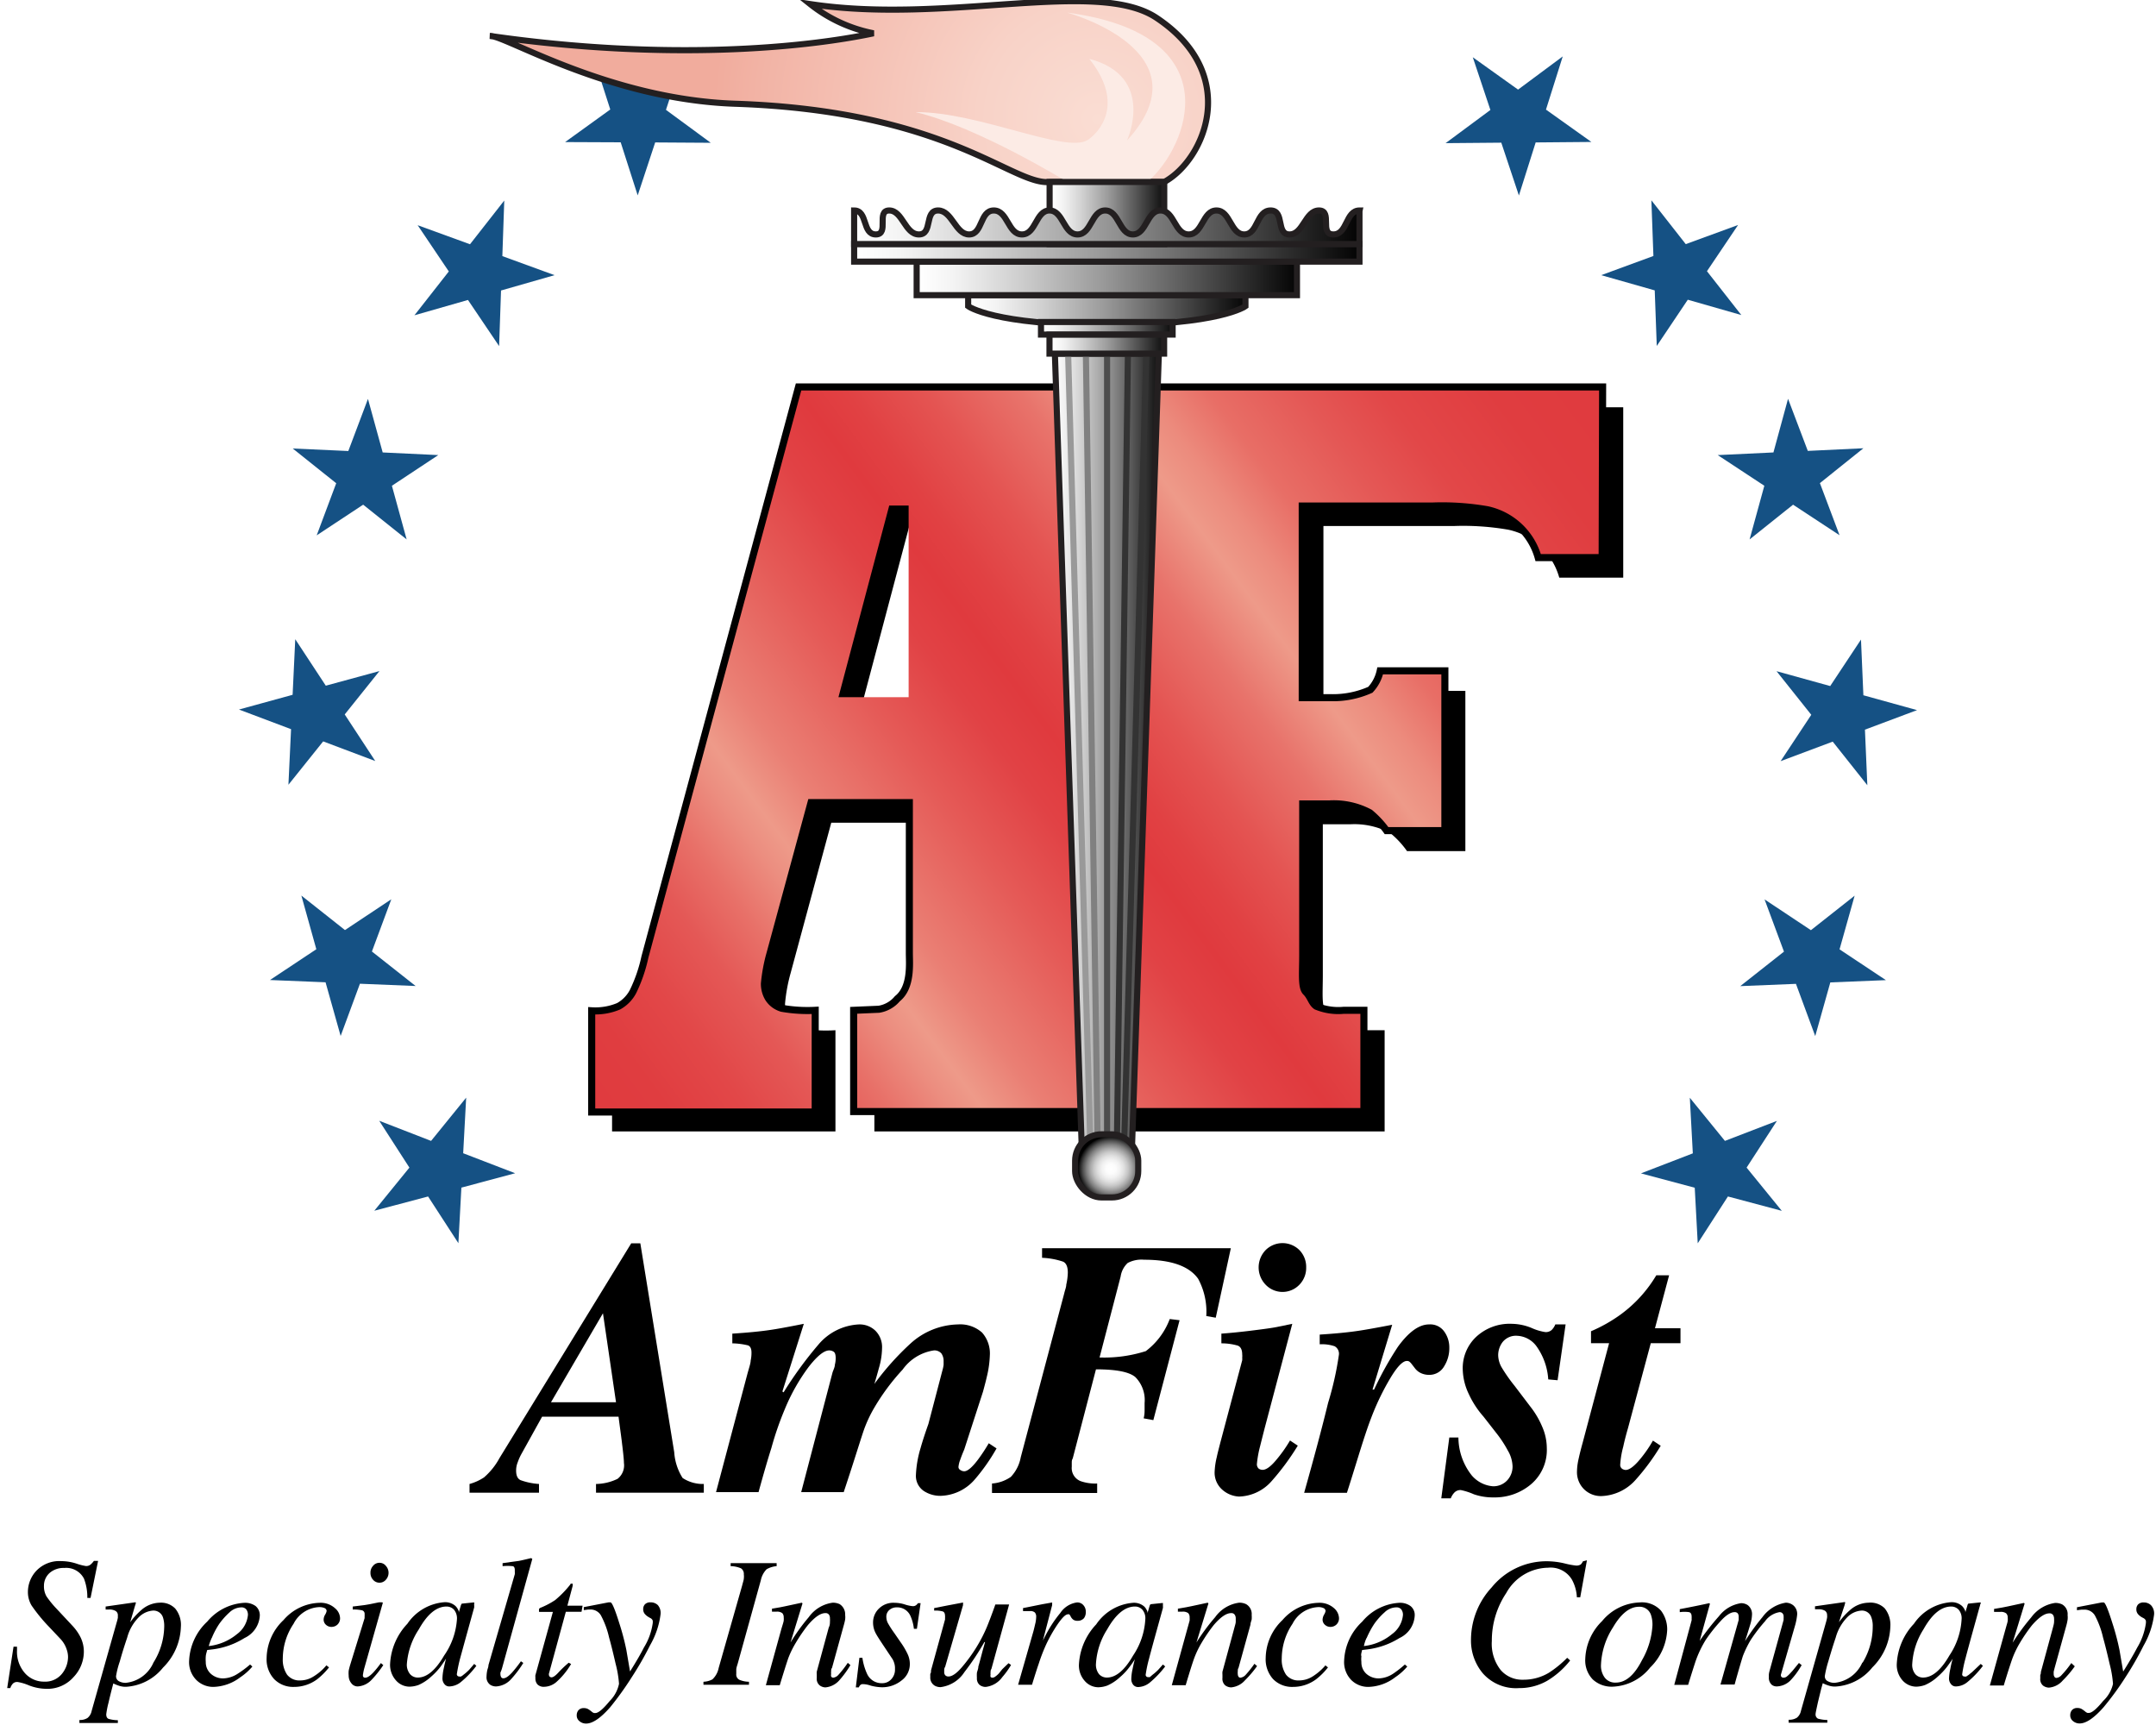 <svg xmlns="http://www.w3.org/2000/svg" xmlns:xlink="http://www.w3.org/1999/xlink" viewBox="0 0 180 144"><defs><style>.a{fill:url(#a);}.b,.m,.n,.o,.p{fill:none;}.b{stroke:#000;stroke-width:0.59px;}.c{fill:#155184;}.d,.e,.f,.g,.h,.i,.k,.l,.q,.r{stroke:#231f20;}.d,.e,.f,.g,.h,.i,.k,.l,.m,.n,.o,.p,.q,.r{stroke-width:0.51px;}.d{fill:url(#b);}.e{fill:url(#c);}.f{fill:url(#d);}.g{fill:url(#e);}.h{fill:url(#f);}.i{fill:url(#g);}.j{fill:#fcebe5;}.k{fill:url(#h);}.l{fill:url(#i);}.m{stroke:#4d4d4d;}.n{stroke:#333;}.o{stroke:gray;}.p{stroke:#999;}.q{fill:url(#j);}.r{fill:url(#k);}</style><linearGradient id="a" x1="-6.59" y1="177.48" x2="93.35" y2="103.38" gradientTransform="translate(54.42 -56.96) scale(0.85)" gradientUnits="userSpaceOnUse"><stop offset="0" stop-color="#e03a3e"/><stop offset="0.06" stop-color="#e03d40"/><stop offset="0.11" stop-color="#e24748"/><stop offset="0.16" stop-color="#e45856"/><stop offset="0.2" stop-color="#e87068"/><stop offset="0.24" stop-color="#ec8e80"/><stop offset="0.26" stop-color="#ee9a89"/><stop offset="0.3" stop-color="#ea7f74"/><stop offset="0.38" stop-color="#e55a57"/><stop offset="0.44" stop-color="#e14245"/><stop offset="0.48" stop-color="#e03a3e"/><stop offset="0.51" stop-color="#e14143"/><stop offset="0.56" stop-color="#e45452"/><stop offset="0.62" stop-color="#e8736b"/><stop offset="0.67" stop-color="#ee9a89"/><stop offset="0.7" stop-color="#ec8b7d"/><stop offset="0.74" stop-color="#e86e66"/><stop offset="0.8" stop-color="#e45755"/><stop offset="0.85" stop-color="#e24748"/><stop offset="0.92" stop-color="#e03d40"/><stop offset="1" stop-color="#e03a3e"/></linearGradient><linearGradient id="b" x1="39.43" y1="141.78" x2="50.36" y2="141.78" gradientTransform="translate(54.42 -56.96) scale(0.85)" gradientUnits="userSpaceOnUse"><stop offset="0" stop-color="#fff"/><stop offset="0.09" stop-color="#f3f3f3"/><stop offset="0.25" stop-color="#d1d1d1"/><stop offset="0.47" stop-color="#9c9c9c"/><stop offset="0.73" stop-color="#515151"/><stop offset="1"/></linearGradient><linearGradient id="c" x1="-4140.55" y1="-3310.6" x2="-4089.81" y2="-3310.6" gradientTransform="translate(1985.73 1549.1) scale(0.46)" xlink:href="#b"/><linearGradient id="d" x1="-4127.33" y1="-3307.31" x2="-4103.02" y2="-3307.31" gradientTransform="translate(1985.73 1549.1) scale(0.46)" xlink:href="#b"/><linearGradient id="e" x1="-4149.9" y1="-3316.37" x2="-4080.45" y2="-3316.37" gradientTransform="translate(1985.73 1549.1) scale(0.46)" xlink:href="#b"/><linearGradient id="f" x1="-4161.24" y1="-3321.01" x2="-4069.11" y2="-3321.01" gradientTransform="translate(1985.73 1549.1) scale(0.46)" xlink:href="#b"/><radialGradient id="g" cx="43.76" cy="78.72" r="37.78" gradientTransform="translate(54.42 -56.96) scale(0.85)" gradientUnits="userSpaceOnUse"><stop offset="0" stop-color="#faddd3"/><stop offset="0.31" stop-color="#f8d2c7"/><stop offset="0.87" stop-color="#f2b4a6"/><stop offset="1" stop-color="#f1ac9d"/></radialGradient><linearGradient id="h" x1="-4125.76" y1="-3328.22" x2="-4104.53" y2="-3328.22" gradientTransform="translate(1985.73 1549.1) scale(0.46)" xlink:href="#b"/><linearGradient id="i" x1="-4161.27" y1="-3325.65" x2="-4069.08" y2="-3325.65" gradientTransform="translate(1985.73 1549.1) scale(0.46)" xlink:href="#b"/><linearGradient id="j" x1="-4125.79" y1="-3304.44" x2="-4104.55" y2="-3304.44" gradientTransform="translate(1985.73 1549.1) scale(0.46)" xlink:href="#b"/><radialGradient id="k" cx="-4115.19" cy="-3155.51" r="5.95" gradientTransform="translate(1985.73 1549.1) scale(0.46)" gradientUnits="userSpaceOnUse"><stop offset="0" stop-color="#fff"/><stop offset="0.15" stop-color="#fcfcfc"/><stop offset="0.28" stop-color="#f1f1f1"/><stop offset="0.4" stop-color="#e0e0e0"/><stop offset="0.52" stop-color="#c7c7c7"/><stop offset="0.63" stop-color="#a7a7a7"/><stop offset="0.74" stop-color="#818181"/><stop offset="0.85" stop-color="#525252"/><stop offset="0.95" stop-color="#1e1e1e"/><stop offset="1"/></radialGradient></defs><title>amfirst</title><path d="M69.75,86A12.13,12.13,0,0,1,67,85.87a1.94,1.94,0,0,1-1.12-.82,2.41,2.41,0,0,1-.34-1.25A13.87,13.87,0,0,1,66,81.26L69.4,68.68h8.21v12.6c0,.86.13,2.84-1,3.79a2.32,2.32,0,0,1-1.48.84L73,86v8.45h42.6V86h-1.71a4.67,4.67,0,0,1-2.31-.38c-.4-.26-.48-.79-.87-1.18s-.27-1.56-.27-3.08V68.81h2.28a6.36,6.36,0,0,1,3.36.74,7.56,7.56,0,0,1,1.39,1.5h4.87V57.67H117a3.46,3.46,0,0,1-.83,1.59,7.74,7.74,0,0,1-3.34.65h-2.34v-16h10.91a22,22,0,0,1,4.53.31,5.64,5.64,0,0,1,4.25,4h5.34V34H68.36L55.54,81.6a12.92,12.92,0,0,1-1,2.89,3,3,0,0,1-1.16,1.17A5,5,0,0,1,51.1,86v8.45H69.75ZM75.92,43.9h1.63v16H71.68Z"/><path d="M45,123.88a5.58,5.58,0,0,1-1.54-.32c-.25-.12-.37-.38-.37-.8a1.83,1.83,0,0,1,.14-.71,4.36,4.36,0,0,1,.31-.69l1.72-3.1h6.38c.17,1.3.27,2,.29,2.22.11.87.16,1.41.16,1.64a1.43,1.43,0,0,1-.53,1.33,4.26,4.26,0,0,1-1.8.43v.73h9v-.73a3.07,3.07,0,0,1-1.77-.5,4.59,4.59,0,0,1-.7-2.15l-2.83-17.44h-.76l-11,17.93a5.72,5.72,0,0,1-1.29,1.61,4.2,4.2,0,0,1-1.21.55v.73H45Zm5.34-14.25,1.09,7.43H46Z"/><path d="M81.34,123.55a16,16,0,0,0,1.86-2.64l-.65-.43a14.93,14.93,0,0,1-.88,1.34c-.5.67-.89,1-1.17,1a.57.57,0,0,1-.31-.1.29.29,0,0,1-.17-.26,2.22,2.22,0,0,1,.15-.61q.15-.43.33-.84l1.57-4.84q.27-1,.3-1.17a8.68,8.68,0,0,0,.27-1.86,2.62,2.62,0,0,0-.65-1.9,2.74,2.74,0,0,0-2-.68A6.07,6.07,0,0,0,76,112.17a22.85,22.85,0,0,0-3,3.36c.16-.53.29-1,.38-1.33a6.13,6.13,0,0,0,.26-1.65,1.93,1.93,0,0,0-.55-1.46,1.89,1.89,0,0,0-1.37-.53,4.71,4.71,0,0,0-3.38,1.67,32.39,32.39,0,0,0-2.92,4l-.1-.07,1.79-5.65q-1.95.39-2.79.51c-.87.13-1.94.23-3.18.31v.81a6,6,0,0,1,1.31.17c.2.08.29.28.29.61a3.11,3.11,0,0,1-.07.67c0,.23-.15.64-.3,1.21l-2.59,9.76h3.55c.44-1.61.8-2.83,1.07-3.68a26.42,26.42,0,0,1,1.12-3.24,16.15,16.15,0,0,1,2-3.54c.71-.91,1.28-1.37,1.71-1.37a.67.67,0,0,1,.37.11c.12.08.17.26.17.54a2.18,2.18,0,0,1-.07.55c0,.19-.11.4-.19.63l-2.62,10h3.55c1-3,1.55-4.87,1.78-5.45a11.06,11.06,0,0,1,.71-1.49,18.33,18.33,0,0,1,2.43-3.29,3.91,3.91,0,0,1,2.61-1.6.77.77,0,0,1,.63.26,1.1,1.1,0,0,1,.18.64c0,.09,0,.19,0,.29a2.5,2.5,0,0,1-.05.29l-1.22,4.66c-.27.76-.49,1.43-.65,2a9.05,9.05,0,0,0-.39,2.22,1.52,1.52,0,0,0,.65,1.37,2.51,2.51,0,0,0,1.4.41A3.9,3.9,0,0,0,81.34,123.55Z"/><path d="M94.15,105.43a2.47,2.47,0,0,1,1.37-.27q3.38,0,4.51,1.59a5.77,5.77,0,0,1,.68,3.11l.79.14,1.26-5.8H87V105a6.18,6.18,0,0,1,1.75.32c.27.12.4.43.4.92a5,5,0,0,1-.13,1c0,.21-.11.46-.17.73l-3.63,13.68a3.22,3.22,0,0,1-.83,1.64,3.12,3.12,0,0,1-1.57.55v.79H91.6v-.79a3.68,3.68,0,0,1-1.39-.2,1.17,1.17,0,0,1-.73-1.2c0-.11,0-.22,0-.33s0-.23.08-.36l1.94-7.44c1.68,0,2.78.21,3.29.65a2.72,2.72,0,0,1,.77,2.16c0,.12,0,.29,0,.51s0,.47-.08.77l.81.15,2.19-8.34-.82-.1a6,6,0,0,1-2,2.68,11.46,11.46,0,0,1-3.86.53l1.76-6.76A1.93,1.93,0,0,1,94.15,105.43Z"/><path d="M109.05,105.8a2,2,0,0,0-.57-1.45,2,2,0,0,0-2.81,0,2.08,2.08,0,0,0,0,2.9,1.95,1.95,0,0,0,2.81,0A2,2,0,0,0,109.05,105.8Z"/><path d="M103.44,124.93a3.75,3.75,0,0,0,2.69-1.25,20.74,20.74,0,0,0,2.22-3l-.65-.43a11.68,11.68,0,0,1-1.18,1.66c-.44.52-.81.79-1.11.79a.58.58,0,0,1-.32-.1.49.49,0,0,1-.15-.43,9,9,0,0,1,.26-1.43c.07-.28.2-.8.39-1.54l2.3-8.69-1.26.26c-.44.09-1.19.19-2.25.32s-1.86.2-2.41.24v.81a4.87,4.87,0,0,1,1.37.19c.25.1.37.35.37.76a.86.86,0,0,1,0,.22,2,2,0,0,1,0,.24l-1.82,6.85c-.13.51-.24.92-.3,1.22a6.12,6.12,0,0,0-.18,1.18,1.89,1.89,0,0,0,.65,1.57A2.27,2.27,0,0,0,103.44,124.93Z"/><path d="M121,112.48a2.25,2.25,0,0,0-.42-1.32,1.43,1.43,0,0,0-1.27-.6c-.83,0-1.69.62-2.59,1.85a27.4,27.4,0,0,0-2,3.59l-.13,0,1.64-5.41c-1.35.26-2.3.43-2.86.51-.87.13-1.93.23-3.19.31v.81a3.32,3.32,0,0,1,1.24.16.71.71,0,0,1,.36.73,26.52,26.52,0,0,1-.9,4c-.51,2.1-1.18,4.6-2,7.51h3.57c.2-.61.51-1.61.94-3s.78-2.46,1.07-3.21a21,21,0,0,1,1.53-3.22c.61-1.05,1.1-1.58,1.47-1.58a.33.33,0,0,1,.21.06,1.06,1.06,0,0,1,.15.15l.28.36a1.36,1.36,0,0,0,.52.44,1.57,1.57,0,0,0,.68.15,1.41,1.41,0,0,0,1.26-.7A2.84,2.84,0,0,0,121,112.48Z"/><path d="M124.71,125a4.66,4.66,0,0,0,3.14-1.12,3.75,3.75,0,0,0,1.29-3,4.51,4.51,0,0,0-.38-1.77,7.29,7.29,0,0,0-.85-1.5l-1.45-1.91a13.36,13.36,0,0,1-1.1-1.57,2.12,2.12,0,0,1-.28-1,1.82,1.82,0,0,1,.38-1.11,1.43,1.43,0,0,1,1.22-.51,2.12,2.12,0,0,1,1.58.85,5.33,5.33,0,0,1,1,2.79l.78.07.67-4.66h-.86a1.37,1.37,0,0,1-.31.47.74.74,0,0,1-.52.17,4.3,4.3,0,0,1-1.14-.34,4.49,4.49,0,0,0-1.65-.35,4.11,4.11,0,0,0-3,1.1,3.58,3.58,0,0,0-1.11,2.62,5,5,0,0,0,.51,2.15,7.64,7.64,0,0,0,1.22,1.87l1.1,1.41a9.61,9.61,0,0,1,.93,1.42,2.76,2.76,0,0,1,.4,1.33,1.68,1.68,0,0,1-.45,1.17,1.56,1.56,0,0,1-1.2.49,2.59,2.59,0,0,1-1.76-.91,5.15,5.15,0,0,1-1.11-3.16L121,120l-.67,5.08h.79a1.5,1.5,0,0,1,.3-.48.69.69,0,0,1,.55-.21,5.35,5.35,0,0,1,1.08.35A4.83,4.83,0,0,0,124.71,125Z"/><path d="M132.83,111.13v1h1.51l-2.2,8.28c-.2.72-.32,1.24-.39,1.58a4.92,4.92,0,0,0-.09.82,2,2,0,0,0,.58,1.5,2,2,0,0,0,1.45.58,4,4,0,0,0,2.85-1.34,18.77,18.77,0,0,0,2.11-2.86l-.65-.43a10.48,10.48,0,0,1-1.2,1.7q-.66.75-1.08.75a.6.6,0,0,1-.28-.09.4.4,0,0,1-.17-.38,7.49,7.49,0,0,1,.25-1.47c.09-.42.22-.94.4-1.56l1.9-7.08h2.48v-1.25h-2.13l1.18-4.42h-1.07a11,11,0,0,1-3,3.29A12.66,12.66,0,0,1,132.83,111.13Z"/><path d="M6.73,136.69a4,4,0,0,0-.64-.93l-1.4-1.5a8,8,0,0,1-.81-1,1.67,1.67,0,0,1-.21-.87,1.42,1.42,0,0,1,.47-1.08,1.76,1.76,0,0,1,1.22-.42,1.67,1.67,0,0,1,1.65.89,4.27,4.27,0,0,1,.28,1.61l.27,0,.63-3.09H7.84a1.75,1.75,0,0,1-.26.29.57.57,0,0,1-.41.14,4.63,4.63,0,0,1-.78-.2,4.11,4.11,0,0,0-1.26-.21,2.65,2.65,0,0,0-2.09.8,2.59,2.59,0,0,0-.71,1.76,2.18,2.18,0,0,0,.31,1.15,13.77,13.77,0,0,0,1.44,1.76l1,1.06a2.34,2.34,0,0,1,.5.88,1.89,1.89,0,0,1,.1.6,2.24,2.24,0,0,1-.52,1.41,1.79,1.79,0,0,1-1.48.64,2.11,2.11,0,0,1-1.6-.71,2.7,2.7,0,0,1-.66-1.9s0-.13,0-.31l-.29,0-.53,3.46H.86a1,1,0,0,1,.22-.38.5.5,0,0,1,.39-.13,4.06,4.06,0,0,1,.94.28,4.14,4.14,0,0,0,1.48.29A2.89,2.89,0,0,0,6.14,140,3.08,3.08,0,0,0,7,137.89,2.71,2.71,0,0,0,6.73,136.69Z"/><path d="M13.34,133.79a2.4,2.4,0,0,0-1.56.63,6,6,0,0,0-.91,1l.41-1.4a1,1,0,0,0,.06-.2c0-.05,0-.07-.07-.06l-2.45.35v.25l.15,0h.14a1,1,0,0,1,.54.12.41.41,0,0,1,.19.38s0,.11,0,.19a3.73,3.73,0,0,1-.1.39l-2.09,7.39a1,1,0,0,1-.34.58,1.15,1.15,0,0,1-.68.17v.25H9.84v-.23a2.94,2.94,0,0,1-.77-.11c-.14-.06-.2-.19-.2-.39a7.59,7.59,0,0,1,.2-1q.07-.33.27-1.11l.12-.46a3.57,3.57,0,0,0,.53.21,1.73,1.73,0,0,0,.54.07,4.28,4.28,0,0,0,3.08-1.6,5,5,0,0,0,1.49-3.39,2.15,2.15,0,0,0-.47-1.54A1.65,1.65,0,0,0,13.34,133.79Zm-.53,5a2.82,2.82,0,0,1-2.32,1.69,1.15,1.15,0,0,1-.57-.14.46.46,0,0,1-.23-.43A7.29,7.29,0,0,1,10,138.7c.19-.69.4-1.35.62-2a3.81,3.81,0,0,1,1-1.73,1.86,1.86,0,0,1,1.14-.52.83.83,0,0,1,.84.55,2.31,2.31,0,0,1,.11.78A5.81,5.81,0,0,1,12.81,138.79Z"/><path d="M17.3,137.74l.43-.05a6.55,6.55,0,0,0,2.68-.95,2.2,2.2,0,0,0,1.28-1.86,1,1,0,0,0-.35-.81,1.5,1.5,0,0,0-.94-.27,4.36,4.36,0,0,0-3.1,1.57,4.74,4.74,0,0,0-1.51,3.25,2.11,2.11,0,0,0,.61,1.63,2,2,0,0,0,1.4.57,3.87,3.87,0,0,0,2.27-.81,4.78,4.78,0,0,0,1-.89l-.19-.17a9,9,0,0,1-1.05.78,2.33,2.33,0,0,1-1.21.38,1.52,1.52,0,0,1-1-.37,1.29,1.29,0,0,1-.44-1,2.84,2.84,0,0,1,0-.47C17.19,138.12,17.23,138,17.3,137.74Zm.38-1a6.57,6.57,0,0,1,.63-1.19,5.94,5.94,0,0,1,.85-.95,1.47,1.47,0,0,1,1-.42.5.5,0,0,1,.4.17.74.74,0,0,1,.14.46,2.25,2.25,0,0,1-.91,1.6,4.47,4.47,0,0,1-2.36,1C17.5,137.15,17.59,136.92,17.68,136.72Z"/><path d="M26.67,133.8a4.11,4.11,0,0,0-3,1.44,4.45,4.45,0,0,0-1.41,3.16,2.42,2.42,0,0,0,.63,1.77,2.21,2.21,0,0,0,1.65.65,3.23,3.23,0,0,0,1.93-.63,5.94,5.94,0,0,0,1-1l-.22-.17-.06.07a4.27,4.27,0,0,1-1,.85,2.07,2.07,0,0,1-1.13.34,1.3,1.3,0,0,1-1.09-.48,2.22,2.22,0,0,1-.36-1.34,5.24,5.24,0,0,1,.9-2.91,2.52,2.52,0,0,1,2.11-1.39,1.06,1.06,0,0,1,.5.09.28.28,0,0,1,.15.23.87.87,0,0,1-.12.3.82.82,0,0,0-.13.42.57.57,0,0,0,.19.43.66.66,0,0,0,.47.18.72.72,0,0,0,.5-.2.71.71,0,0,0,.21-.55,1.13,1.13,0,0,0-.41-.8A1.78,1.78,0,0,0,26.67,133.8Z"/><path d="M31.68,130.46a.67.67,0,0,0-.53.25.82.82,0,0,0-.22.59.82.82,0,0,0,.22.58.69.69,0,0,0,.53.24.68.68,0,0,0,.53-.24.86.86,0,0,0,0-1.17A.66.66,0,0,0,31.68,130.46Z"/><path d="M31.18,139.6c-.28.3-.51.45-.68.45a.19.19,0,0,1-.19-.1.38.38,0,0,1,0-.19,4,4,0,0,1,.11-.52l1.53-5.4a.09.09,0,0,0,0-.07,1.16,1.16,0,0,0-.37,0l-.68.14-.55.09-.9.11v.25a3.22,3.22,0,0,1,.79.07.3.3,0,0,1,.2.33.78.78,0,0,1,0,.16l0,.16L29.23,139q-.09.31-.12.48a2.21,2.21,0,0,0,0,.39,1,1,0,0,0,.22.64.65.65,0,0,0,.54.27,1.72,1.72,0,0,0,1.14-.54,8.77,8.77,0,0,0,.93-1.15L32,139l-.2-.17A7.94,7.94,0,0,1,31.18,139.6Z"/><path d="M39.16,139.4l-.19.18-.14.12-.14.11a1.05,1.05,0,0,1-.2.14.28.28,0,0,1-.15,0,.19.19,0,0,1-.2-.2,13.16,13.16,0,0,1,.28-1.33l.42-1.53.75-2.71,0-.16a.65.65,0,0,1,0-.15.16.16,0,0,0,0-.1s0,0-.08,0l-.87.09c-.06,0-.1,0-.11.05a.31.31,0,0,0-.06.13l-.17.57,0-.11a1.15,1.15,0,0,0-.28-.44,1.29,1.29,0,0,0-.93-.31,4.11,4.11,0,0,0-3.08,1.8,5.26,5.26,0,0,0-1.44,3.32,1.93,1.93,0,0,0,.5,1.42,1.51,1.51,0,0,0,1.11.51,2.36,2.36,0,0,0,.76-.14,3.79,3.79,0,0,0,1.06-.7,5.6,5.6,0,0,0,.79-.84q.31-.44.45-.66c-.06.23-.13.51-.2.85a4.1,4.1,0,0,0-.1.78.72.72,0,0,0,.16.49.5.5,0,0,0,.44.2,1.59,1.59,0,0,0,.93-.36,7.88,7.88,0,0,0,1.3-1.36l-.18-.16Zm-2.08-1.2c-.71,1.22-1.44,1.84-2.2,1.84a.85.85,0,0,1-.64-.28,1.22,1.22,0,0,1-.27-.88,6.06,6.06,0,0,1,1-2.87c.71-1.27,1.48-1.9,2.31-1.9a.85.85,0,0,1,.62.26,1.14,1.14,0,0,1,.25.8A6,6,0,0,1,37.08,138.2Z"/><path d="M41.92,139.24l2.52-9.1s-.07-.07-.11-.07c-.41.1-.75.18-1,.23l-.59.08-.78.11v.25a4,4,0,0,1,.82,0c.14,0,.2.15.2.32v.16a1.29,1.29,0,0,1,0,.19L40.78,139c0,.17-.08.32-.1.44a2.86,2.86,0,0,0-.06.51.76.76,0,0,0,.32.7.9.9,0,0,0,.49.13,1.82,1.82,0,0,0,1.26-.63,9,9,0,0,0,1-1.33l-.2-.14a10.75,10.75,0,0,1-.74.94c-.3.32-.53.48-.72.48a.19.19,0,0,1-.19-.1.49.49,0,0,1-.06-.25.59.59,0,0,1,0-.13S41.86,139.46,41.92,139.24Z"/><path d="M46.61,139.63c-.24.26-.43.39-.56.39a.21.21,0,0,1-.2-.12.34.34,0,0,1,0-.26l1.39-5.09h1.31l.09-.51H47.37l.44-1.65a.28.28,0,0,0,0-.09.22.22,0,0,0,0-.1l-.1,0-.08,0s0,0,0,.05l-.12.15a8.4,8.4,0,0,1-1.16,1.17,6.64,6.64,0,0,1-1.19.63.32.32,0,0,0-.15.1.72.72,0,0,0,0,.26h1.15l-1.46,5.28a.51.51,0,0,0,0,.17.71.71,0,0,0,0,.14.73.73,0,0,0,.17.46.72.72,0,0,0,.56.2,1.61,1.61,0,0,0,1-.38,6.18,6.18,0,0,0,1.15-1.36l.1-.16-.2-.11C47,139.21,46.74,139.49,46.61,139.63Z"/><path d="M54.3,133.76a.61.61,0,0,0-.45.16.57.57,0,0,0-.15.4.6.6,0,0,0,.16.44,1.25,1.25,0,0,0,.29.23l.12.07a.41.41,0,0,1,.22.21.78.78,0,0,1,0,.26,5.24,5.24,0,0,1-.73,2c-.24.48-.63,1.16-1.16,2l-.31-1.81a20.46,20.46,0,0,0-.6-2.26c-.36-1.15-.6-1.71-.73-1.7l-.15,0-2.07.4v.25l.37-.05h.16a1,1,0,0,1,.9.49,7.35,7.35,0,0,1,.68,1.84c.18.64.36,1.38.55,2.21a9.09,9.09,0,0,1,.28,1.66A2.83,2.83,0,0,1,50.9,142c-.54.66-.94,1-1.19,1l-.12,0-.11-.05-.1-.08a2.09,2.09,0,0,0-.3-.21.74.74,0,0,0-.34-.07.57.57,0,0,0-.44.17.64.64,0,0,0-.15.42.6.6,0,0,0,.24.51.84.84,0,0,0,.55.19c.53,0,1.2-.45,2-1.36A26,26,0,0,0,52.75,140a26.7,26.7,0,0,0,1.52-2.65,6.89,6.89,0,0,0,.88-2.6,1,1,0,0,0-.23-.76A.86.86,0,0,0,54.3,133.76Z"/><path d="M61.62,138.77l1.9-6.85A1.84,1.84,0,0,1,64,131a2,2,0,0,1,.84-.26v-.25H61v.25a2.27,2.27,0,0,1,.86.18.55.55,0,0,1,.24.51,1.32,1.32,0,0,1,0,.34c0,.11-.07.31-.14.59L60,139.24a1.77,1.77,0,0,1-.52.95,1.71,1.71,0,0,1-.75.2v.25h3.8v-.25a2.09,2.09,0,0,1-.79-.16.49.49,0,0,1-.27-.5c0-.08,0-.2,0-.36S61.56,139,61.62,138.77Z"/><path d="M70,139.81a.69.69,0,0,1-.44.24.21.21,0,0,1-.17-.1.42.42,0,0,1,0-.2.91.91,0,0,1,0-.23c0-.11,0-.2.07-.28l1-3.62a4.34,4.34,0,0,0,.1-.43,1.64,1.64,0,0,0,0-.38,1,1,0,0,0-.46-.9,1.34,1.34,0,0,0-.58-.12,2.94,2.94,0,0,0-2,1.21A16.36,16.36,0,0,0,66,137.11l1-3.26-.06-.06-1.35.29-.44.09-.7.12v.25l.19,0h.18a.73.73,0,0,1,.49.12.5.5,0,0,1,.12.35,1.18,1.18,0,0,1,0,.27c0,.08-.08.32-.2.72l-1.29,4.68h1.16q.5-1.65.72-2.28a7.94,7.94,0,0,1,.63-1.28,13.55,13.55,0,0,1,1-1.46c.58-.68,1.06-1,1.45-1a.34.34,0,0,1,.31.13.53.53,0,0,1,.08.31,1.69,1.69,0,0,1,0,.28c0,.13,0,.29-.1.49l-1,3.68a1.58,1.58,0,0,0,0,.25c0,.1,0,.19,0,.27a.71.71,0,0,0,.24.62.83.83,0,0,0,.48.17,1.75,1.75,0,0,0,1.17-.6A8.27,8.27,0,0,0,71,139l-.22-.19A8.59,8.59,0,0,1,70,139.81Z"/><path d="M76.48,134a.43.43,0,0,1-.28.08,3,3,0,0,1-.65-.14,2.83,2.83,0,0,0-.85-.14,1.72,1.72,0,0,0-1.34.5,1.61,1.61,0,0,0-.47,1.16,1.91,1.91,0,0,0,.21.86c.1.2.34.57.72,1.14l.62.93a1.31,1.31,0,0,1,.2.39,1.4,1.4,0,0,1,.08.54,1.16,1.16,0,0,1-.31.86,1,1,0,0,1-.78.33,1.33,1.33,0,0,1-1.24-.78,4.86,4.86,0,0,1-.39-1.34h-.25l-.3,2.47h.25a.63.63,0,0,1,.13-.2.29.29,0,0,1,.22-.07c.06,0,.29,0,.67.13a4.11,4.11,0,0,0,.88.13,2.58,2.58,0,0,0,1.66-.56,1.69,1.69,0,0,0,.7-1.38,1.92,1.92,0,0,0-.18-.82,6.27,6.27,0,0,0-.59-1l-.53-.77a8.18,8.18,0,0,1-.54-.84A1.13,1.13,0,0,1,74,135a.72.72,0,0,1,.26-.61.91.91,0,0,1,.59-.21,1.2,1.2,0,0,1,1.15.69,3.62,3.62,0,0,1,.3,1.1h.25l.31-2.14h-.22A.85.85,0,0,1,76.48,134Z"/><path d="M83.68,139.34l-.29.36a1.93,1.93,0,0,1-.3.26.4.4,0,0,1-.23.09.18.18,0,0,1-.16-.07.31.31,0,0,1,0-.17.88.88,0,0,1,0-.21c0-.09,0-.18.07-.28l1.48-5.38H83.1c-.3.85-.54,1.47-.7,1.86a12.41,12.41,0,0,1-.88,1.71,13.31,13.31,0,0,1-1.2,1.65c-.45.53-.83.79-1.13.79a.36.36,0,0,1-.26-.09.37.37,0,0,1-.1-.28s0-.08,0-.15,0-.17.08-.29L80.4,134l0-.12a.1.1,0,0,0,0-.09.09.09,0,0,0-.07,0l-1.22.23-1.12.22v.21a2.35,2.35,0,0,1,.72.07c.13.05.19.18.19.4a.57.57,0,0,1,0,.13l0,.14-1.17,4.25c0,.12,0,.21-.06.28a1.78,1.78,0,0,0,0,.25.78.78,0,0,0,.39.76,1,1,0,0,0,.46.11,2.78,2.78,0,0,0,2-1.26,20.73,20.73,0,0,0,1.66-2.5h.06l-.2.71c-.14.53-.26,1-.36,1.33,0,.19-.09.37-.12.53a3.29,3.29,0,0,0,0,.42.71.71,0,0,0,.21.57.8.8,0,0,0,.54.18,2,2,0,0,0,1.38-.83,6.66,6.66,0,0,0,.72-1l-.21-.15Z"/><path d="M90.65,134.54a.78.78,0,0,0-.19-.53.66.66,0,0,0-.55-.24,2,2,0,0,0-1.39.88,10.38,10.38,0,0,0-1.27,1.95l-.18.35.77-2.95a1,1,0,0,0,0-.12.16.16,0,0,0,0-.09.11.11,0,0,0-.1,0l-.73.13-1.29.26-.31.06v.25l.33,0H86a.55.55,0,0,1,.4.12.52.52,0,0,1,.11.35,2.86,2.86,0,0,1-.06.51c-.05.2-.1.44-.17.7L85,140.64h1.16c.23-.75.41-1.32.55-1.72a14.88,14.88,0,0,1,.59-1.55,12.19,12.19,0,0,1,1-1.78c.38-.55.66-.83.86-.83a.17.17,0,0,1,.1,0l.07.07.09.17a.76.76,0,0,0,.19.21.58.58,0,0,0,.35.09.67.67,0,0,0,.54-.22A.84.84,0,0,0,90.65,134.54Z"/><path d="M96.69,139.4l-.19.18-.14.12-.14.11L96,140a.34.34,0,0,1-.15,0,.16.16,0,0,1-.14-.05.18.18,0,0,1-.06-.15,10.58,10.58,0,0,1,.28-1.33c.11-.43.25-.94.41-1.53l.75-2.71a.9.9,0,0,0,0-.16l0-.15a.46.46,0,0,0,0-.1s0,0-.09,0l-.87.09a.16.16,0,0,0-.11.05.7.7,0,0,0-.05.13l-.17.57,0-.11a1.13,1.13,0,0,0-.27-.44,1.3,1.3,0,0,0-.94-.31,4.1,4.1,0,0,0-3.07,1.8,5.26,5.26,0,0,0-1.44,3.32,1.93,1.93,0,0,0,.5,1.42,1.51,1.51,0,0,0,1.11.51,2.3,2.3,0,0,0,.75-.14,3.79,3.79,0,0,0,1.06-.7,5.13,5.13,0,0,0,.79-.84,7.86,7.86,0,0,0,.46-.66c-.07.23-.13.51-.2.85a4.1,4.1,0,0,0-.1.78.77.77,0,0,0,.15.49.52.52,0,0,0,.45.2,1.61,1.61,0,0,0,.93-.36,8.28,8.28,0,0,0,1.3-1.36l-.19-.16Zm-2.09-1.2c-.7,1.22-1.43,1.84-2.19,1.84a.88.88,0,0,1-.65-.28,1.27,1.27,0,0,1-.26-.88,6,6,0,0,1,.94-2.87c.72-1.27,1.49-1.9,2.32-1.9a.83.83,0,0,1,.61.26,1.1,1.1,0,0,1,.25.8A6,6,0,0,1,94.6,138.2Z"/><path d="M104,139.81a.69.69,0,0,1-.44.24.19.19,0,0,1-.17-.1.42.42,0,0,1-.05-.2.91.91,0,0,1,0-.23c0-.11,0-.2.06-.28l1-3.62c0-.15.07-.3.1-.43a2.45,2.45,0,0,0,0-.38.94.94,0,0,0-.47-.9,1.28,1.28,0,0,0-.58-.12,2.93,2.93,0,0,0-2,1.21,17.24,17.24,0,0,0-1.56,2.11l1-3.26-.06-.06-1.35.29-.45.09-.69.12v.25l.19,0h.18a.74.74,0,0,1,.49.12.5.5,0,0,1,.12.35,2.28,2.28,0,0,1,0,.27l-.2.72-1.29,4.68h1.16q.49-1.65.72-2.28a7.85,7.85,0,0,1,.62-1.28,13.54,13.54,0,0,1,1-1.46c.58-.68,1.06-1,1.45-1a.32.32,0,0,1,.3.13.54.54,0,0,1,.09.31c0,.06,0,.15,0,.28s-.06.29-.11.49l-1,3.68a1.58,1.58,0,0,0,0,.25c0,.1,0,.19,0,.27a.73.73,0,0,0,.23.62.86.86,0,0,0,.49.17,1.75,1.75,0,0,0,1.17-.6,9,9,0,0,0,1-1.18l-.22-.19A8.59,8.59,0,0,1,104,139.81Z"/><path d="M110.07,133.8a4.11,4.11,0,0,0-3,1.44,4.44,4.44,0,0,0-1.4,3.16,2.46,2.46,0,0,0,.62,1.77,2.21,2.21,0,0,0,1.65.65,3.23,3.23,0,0,0,1.93-.63,5.61,5.61,0,0,0,1-1l-.22-.17-.05.07a4.71,4.71,0,0,1-1,.85,2.13,2.13,0,0,1-1.14.34,1.3,1.3,0,0,1-1.09-.48,2.22,2.22,0,0,1-.36-1.34,5.24,5.24,0,0,1,.9-2.91,2.53,2.53,0,0,1,2.11-1.39,1,1,0,0,1,.5.09.28.28,0,0,1,.15.23.87.87,0,0,1-.12.3.92.92,0,0,0-.13.42.57.57,0,0,0,.19.43.67.67,0,0,0,.47.18.72.72,0,0,0,.5-.2.71.71,0,0,0,.21-.55,1.16,1.16,0,0,0-.4-.8A1.82,1.82,0,0,0,110.07,133.8Z"/><path d="M113.72,137.74l.43-.05a6.59,6.59,0,0,0,2.69-.95,2.18,2.18,0,0,0,1.27-1.86.94.94,0,0,0-.35-.81,1.48,1.48,0,0,0-.94-.27,4.34,4.34,0,0,0-3.09,1.57,4.7,4.7,0,0,0-1.51,3.25,2.14,2.14,0,0,0,.6,1.63,2,2,0,0,0,1.41.57,3.84,3.84,0,0,0,2.26-.81,4.86,4.86,0,0,0,1-.89l-.2-.17a9,9,0,0,1-1,.78,2.3,2.3,0,0,1-1.2.38,1.54,1.54,0,0,1-1-.37,1.28,1.28,0,0,1-.43-1,2.05,2.05,0,0,1,0-.47C113.61,138.12,113.66,138,113.72,137.74Zm.38-1a7.36,7.36,0,0,1,.64-1.19,5.5,5.5,0,0,1,.85-.95,1.43,1.43,0,0,1,1-.42.49.49,0,0,1,.4.17.74.74,0,0,1,.14.46,2.22,2.22,0,0,1-.91,1.6,4.44,4.44,0,0,1-2.35,1C113.92,137.15,114,136.92,114.1,136.72Z"/><path d="M132.15,130.34a.75.75,0,0,1-.18.26.67.67,0,0,1-.4.09,6.69,6.69,0,0,1-.95-.18,6.6,6.6,0,0,0-1.46-.18,5.9,5.9,0,0,0-4.62,2.18,6.46,6.46,0,0,0-1.73,4.33,4.26,4.26,0,0,0,1,2.86,3.69,3.69,0,0,0,3,1.22,4.67,4.67,0,0,0,2.36-.61,7,7,0,0,0,1.92-1.7l-.25-.22a8.92,8.92,0,0,1-1.53,1.25,4.11,4.11,0,0,1-2.16.58,2.37,2.37,0,0,1-1.87-.82,3.54,3.54,0,0,1-.73-2.41,7.13,7.13,0,0,1,1.2-4,4.06,4.06,0,0,1,3.49-2.12,2.07,2.07,0,0,1,2,1,3.42,3.42,0,0,1,.41,1.47l.28,0,.56-3.09Z"/><path d="M136.87,133.77a4.24,4.24,0,0,0-3.11,1.55,4.63,4.63,0,0,0-1.41,3.17,2.28,2.28,0,0,0,.63,1.71,2.33,2.33,0,0,0,1.68.6,4.2,4.2,0,0,0,3.11-1.6,4.65,4.65,0,0,0,1.42-3.15,2.58,2.58,0,0,0-.52-1.6A2.15,2.15,0,0,0,136.87,133.77Zm.21,4.83c-.63,1.24-1.36,1.86-2.18,1.86a1.09,1.09,0,0,1-.92-.41,1.67,1.67,0,0,1-.32-1,6.22,6.22,0,0,1,1-3.19c.67-1.15,1.4-1.73,2.17-1.73a1,1,0,0,1,1,.66,2.54,2.54,0,0,1,.13.91A6.57,6.57,0,0,1,137.08,138.6Z"/><path d="M150.35,139.11l.07-.1-.23-.19-.54.66-.25.27a2.26,2.26,0,0,1-.26.23.48.48,0,0,1-.24.07.22.22,0,0,1-.2-.11.28.28,0,0,1,0-.2l1.19-4.13a5.14,5.14,0,0,0,.15-.81.93.93,0,0,0-.3-.77,1,1,0,0,0-.65-.24,3,3,0,0,0-1.95,1.21,18.18,18.18,0,0,0-1.45,2c.22-.68.37-1.17.46-1.47a3,3,0,0,0,.12-.72.93.93,0,0,0-.36-.82,1,1,0,0,0-.55-.16,2.85,2.85,0,0,0-1.85,1.09,20.42,20.42,0,0,0-1.61,2.06l.86-3.1-.06-.05c-1.14.25-2,.41-2.46.5v.25a2.77,2.77,0,0,1,.78,0q.21.06.21.36a.78.78,0,0,1,0,.16.94.94,0,0,1,0,.16l-1.45,5.39h1.16c.26-.86.47-1.51.63-2a9.1,9.1,0,0,1,.86-1.79,13.37,13.37,0,0,1,1.18-1.49c.47-.53.88-.79,1.2-.79a.33.33,0,0,1,.27.1.47.47,0,0,1,.08.28c0,.05,0,.09,0,.13l0,.14-1.52,5.39h1.18c.34-1.23.57-2,.69-2.38a9,9,0,0,1,.66-1.35,13.65,13.65,0,0,1,1.19-1.55,1.85,1.85,0,0,1,1.21-.76.32.32,0,0,1,.24.09.37.37,0,0,1,.1.28.62.62,0,0,1,0,.13s0,.09,0,.15l-1.17,4.24a1.88,1.88,0,0,0-.06.29,2.32,2.32,0,0,0,0,.24.78.78,0,0,0,.26.66.69.69,0,0,0,.41.12,1.7,1.7,0,0,0,1.09-.46A6.18,6.18,0,0,0,150.35,139.11Z"/><path d="M156,133.79a2.4,2.4,0,0,0-1.56.63,6,6,0,0,0-.91,1L154,134l.05-.2q0-.08-.06-.06l-2.46.35,0,.25.14,0h.15a1,1,0,0,1,.54.12.43.43,0,0,1,.18.38.76.76,0,0,1,0,.19,3.11,3.11,0,0,1-.09.39l-2.09,7.39a1,1,0,0,1-.34.58,1.17,1.17,0,0,1-.69.17v.25h3.23v-.23a3,3,0,0,1-.78-.11.39.39,0,0,1-.2-.39c0-.08.07-.41.2-1q.08-.33.27-1.11l.13-.46a3.19,3.19,0,0,0,.53.21,1.62,1.62,0,0,0,.53.07,4.26,4.26,0,0,0,3.08-1.6,5,5,0,0,0,1.5-3.39,2.2,2.2,0,0,0-.47-1.54A1.69,1.69,0,0,0,156,133.79Zm-.52,5a2.84,2.84,0,0,1-2.32,1.69,1.15,1.15,0,0,1-.57-.14.45.45,0,0,1-.24-.43,8.66,8.66,0,0,1,.29-1.21c.2-.69.4-1.35.62-2a3.9,3.9,0,0,1,1-1.73,1.81,1.81,0,0,1,1.14-.52.82.82,0,0,1,.83.55,2.06,2.06,0,0,1,.12.78A5.81,5.81,0,0,1,155.51,138.79Z"/><path d="M164.84,139.4l-.19.18-.15.12-.13.11-.21.14a.28.28,0,0,1-.15,0,.19.19,0,0,1-.14-.05.17.17,0,0,1-.05-.15,10.58,10.58,0,0,1,.28-1.33c.11-.43.25-.94.41-1.53l.75-2.71.05-.16s0-.09.05-.15a.16.16,0,0,0,0-.1s0,0-.08,0l-.87.09c-.06,0-.09,0-.11.05a.34.34,0,0,0-.05.13l-.17.57,0-.11a1.15,1.15,0,0,0-.28-.44,1.29,1.29,0,0,0-.93-.31,4.11,4.11,0,0,0-3.08,1.8,5.24,5.24,0,0,0-1.43,3.32,1.93,1.93,0,0,0,.49,1.42,1.55,1.55,0,0,0,1.12.51,2.3,2.3,0,0,0,.75-.14,3.79,3.79,0,0,0,1.06-.7,5.6,5.6,0,0,0,.79-.84c.21-.29.37-.51.46-.66a7.22,7.22,0,0,0-.2.85,4.3,4.3,0,0,0-.11.78.72.72,0,0,0,.16.49.5.5,0,0,0,.44.2,1.56,1.56,0,0,0,.93-.36,7.88,7.88,0,0,0,1.3-1.36l-.18-.16Zm-2.09-1.2c-.7,1.22-1.44,1.84-2.2,1.84a.86.86,0,0,1-.64-.28,1.22,1.22,0,0,1-.26-.88,6,6,0,0,1,.94-2.87c.71-1.27,1.48-1.9,2.32-1.9a.85.85,0,0,1,.61.26,1.1,1.1,0,0,1,.25.8A6,6,0,0,1,162.75,138.2Z"/><path d="M172.93,138.83a8.33,8.33,0,0,1-.81,1,.68.68,0,0,1-.43.24.18.18,0,0,1-.17-.1.34.34,0,0,1-.06-.2,1.85,1.85,0,0,1,0-.23l.07-.28,1-3.62a4.15,4.15,0,0,0,.09-.43,1.64,1.64,0,0,0,0-.38.93.93,0,0,0-.46-.9,1.31,1.31,0,0,0-.58-.12,3,3,0,0,0-2,1.21,18.51,18.51,0,0,0-1.55,2.11l1-3.26a.17.17,0,0,0-.06-.06l-1.34.29-.45.09-.7.12v.25l.2,0H167a.71.71,0,0,1,.49.12.46.46,0,0,1,.13.35,1.18,1.18,0,0,1,0,.27c0,.08-.08.32-.19.72l-1.3,4.68h1.16c.33-1.1.58-1.86.73-2.28a7.85,7.85,0,0,1,.62-1.28,13.55,13.55,0,0,1,1-1.46c.59-.68,1.07-1,1.45-1a.34.34,0,0,1,.31.13.54.54,0,0,1,.09.31,2.05,2.05,0,0,1,0,.28c0,.13-.05.29-.1.49l-1,3.68c0,.07,0,.16-.05.25a2.62,2.62,0,0,0,0,.27.7.7,0,0,0,.23.62.86.86,0,0,0,.49.17,1.71,1.71,0,0,0,1.16-.6,8.91,8.91,0,0,0,1-1.18Z"/><path d="M179.58,134a.85.85,0,0,0-.61-.23.62.62,0,0,0-.46.16.57.57,0,0,0-.15.4.6.6,0,0,0,.16.44,1.25,1.25,0,0,0,.29.23l.13.07a.42.42,0,0,1,.21.21.78.78,0,0,1,0,.26,5.35,5.35,0,0,1-.72,2c-.25.48-.64,1.16-1.17,2l-.31-1.81a20.46,20.46,0,0,0-.6-2.26c-.36-1.15-.6-1.71-.72-1.7l-.16,0-2.07.4v.25l.38-.05H174a1,1,0,0,1,.9.49,7.35,7.35,0,0,1,.68,1.84c.18.64.36,1.38.55,2.21a9.09,9.09,0,0,1,.28,1.66,2.83,2.83,0,0,1-.82,1.42c-.54.66-.94,1-1.19,1l-.12,0-.11-.05-.1-.08a2.09,2.09,0,0,0-.3-.21.74.74,0,0,0-.34-.07.57.57,0,0,0-.44.17.64.64,0,0,0-.15.42.6.6,0,0,0,.24.51.84.84,0,0,0,.55.19c.53,0,1.2-.45,2-1.36a24.32,24.32,0,0,0,1.81-2.48,26.7,26.7,0,0,0,1.52-2.65,6.89,6.89,0,0,0,.88-2.6A1,1,0,0,0,179.58,134Z"/><path class="a" d="M133.8,32.3H66.67L53.84,79.9a12.54,12.54,0,0,1-1,2.89A3,3,0,0,1,51.65,84a5,5,0,0,1-2.25.38v8.45H68.06V84.34a12.3,12.3,0,0,1-2.79-.17,2,2,0,0,1-1.11-.82,2.32,2.32,0,0,1-.34-1.25,14.07,14.07,0,0,1,.48-2.55L67.71,67h8.21V79.57c0,.87.2,2.85-1,3.8a2.53,2.53,0,0,1-1.54.88l-2.11.09v8.45h42.6V84.34h-1.71A4.81,4.81,0,0,1,109.9,84c-.4-.26-.47-.79-.87-1.18s-.27-1.56-.27-3.08V67.11H111a6.38,6.38,0,0,1,3.37.74,8,8,0,0,1,1.39,1.49h4.87V56h-5.4a3.34,3.34,0,0,1-.82,1.58,7.63,7.63,0,0,1-3.35.66h-2.34v-16h10.92a22.07,22.07,0,0,1,4.53.31,5.65,5.65,0,0,1,4.25,4l5.34,0ZM75.86,42.2v16H70l4.24-16Z"/><path class="b" d="M133.8,32.3H66.67L53.84,79.9a12.54,12.54,0,0,1-1,2.89A3,3,0,0,1,51.65,84a5,5,0,0,1-2.25.38v8.45H68.06V84.34a12.3,12.3,0,0,1-2.79-.17,2,2,0,0,1-1.11-.82,2.32,2.32,0,0,1-.34-1.25,14.07,14.07,0,0,1,.48-2.55L67.71,67h8.21V79.57c0,.87.2,2.85-1,3.8a2.53,2.53,0,0,1-1.54.88l-2.11.09v8.45h42.6V84.34h-1.71A4.81,4.81,0,0,1,109.9,84c-.4-.26-.47-.79-.87-1.18s-.27-1.56-.27-3.08V67.11H111a6.38,6.38,0,0,1,3.37.74,8,8,0,0,1,1.39,1.49h4.87V56h-5.4a3.34,3.34,0,0,1-.82,1.58,7.63,7.63,0,0,1-3.35.66h-2.34v-16h10.92a22.07,22.07,0,0,1,4.53.31,5.65,5.65,0,0,1,4.25,4l5.34,0Z"/><polygon class="c" points="57.05 4.75 53.28 7.47 49.53 4.72 50.95 9.14 47.18 11.86 51.82 11.88 53.24 16.31 54.7 11.89 59.34 11.92 55.6 9.17 57.05 4.75"/><polygon class="c" points="38.92 91.63 35.99 95.24 31.66 93.56 34.18 97.47 31.25 101.07 35.74 99.88 38.27 103.78 38.52 99.14 43.01 97.94 38.67 96.27 38.92 91.63"/><polygon class="c" points="31.05 79.43 32.67 75.07 28.8 77.64 25.16 74.76 26.41 79.24 22.54 81.81 27.18 82 28.44 86.48 30.05 82.12 34.7 82.31 31.05 79.43"/><polygon class="c" points="24.08 65.51 26.98 61.89 31.33 63.53 28.78 59.64 31.68 56.02 27.2 57.24 24.65 53.36 24.43 58 19.95 59.23 24.3 60.87 24.08 65.51"/><polygon class="c" points="147.3 40.55 146.07 45.03 149.7 42.13 153.58 44.68 151.94 40.33 155.57 37.42 150.93 37.64 149.28 33.29 148.06 37.77 143.41 37.99 147.3 40.55"/><polygon class="c" points="26.44 44.69 30.32 42.13 33.95 45.03 32.72 40.55 36.59 37.99 31.95 37.77 30.72 33.3 29.08 37.65 24.44 37.44 28.07 40.34 26.44 44.69"/><polygon class="c" points="42.1 16.74 39.24 20.39 34.87 18.8 37.47 22.66 34.6 26.32 39.07 25.04 41.67 28.89 41.83 24.25 46.3 22.97 41.94 21.38 42.1 16.74"/><polygon class="c" points="148.35 93.57 144.01 95.24 141.08 91.64 141.33 96.28 137 97.95 141.49 99.15 141.74 103.79 144.26 99.88 148.76 101.08 145.82 97.47 148.35 93.57"/><polygon class="c" points="154.84 74.77 151.19 77.65 147.32 75.08 148.94 79.44 145.29 82.32 149.94 82.13 151.55 86.49 152.81 82.01 157.45 81.82 153.58 79.25 154.84 74.77"/><polygon class="c" points="152.8 57.27 148.32 56.03 151.22 59.67 148.66 63.54 153.01 61.91 155.9 65.55 155.7 60.91 160.05 59.28 155.57 58.04 155.37 53.39 152.8 57.27"/><polygon class="c" points="138.15 24.24 138.32 28.88 140.91 25.02 145.38 26.3 142.51 22.64 145.11 18.78 140.74 20.38 137.87 16.72 138.04 21.37 133.68 22.97 138.15 24.24"/><polygon class="c" points="130.47 4.71 126.74 7.48 122.96 4.78 124.43 9.18 120.69 11.95 125.34 11.91 126.81 16.32 128.21 11.89 132.86 11.85 129.07 9.15 130.47 4.71"/><polygon class="d" points="94.48 96.6 96.75 29.52 88.07 29.52 90.34 96.6 94.48 96.6"/><path class="e" d="M92.39,27.14c9.47,0,11.59-1.58,11.59-1.58v-.92H80.83v.92S82.92,27.14,92.39,27.14Z"/><rect class="f" x="86.91" y="26.88" width="10.99" height="1.05"/><rect class="g" x="76.53" y="21.84" width="31.75" height="2.8"/><rect class="h" x="71.31" y="20.37" width="42.19" height="1.47"/><path class="i" d="M87.63,15.19H97.2c3.38-1.84,6.47-9-.69-13.73C91.51-1.81,79,2.07,67.64.34a12.27,12.27,0,0,0,5.29,2.44C67.14,4,55.65,5.12,40.91,3c1.22-.07,9.9,5.3,20.46,5.66C79.16,9.25,84.52,15.49,87.63,15.19Z"/><path class="j" d="M89.09,15.18h6.72c3.46-3,7-12.3-6.72-14.13,0,0,11.84,3.21,5,10.68,0,0,2.46-5.34-3.15-6.82,3,3.76.84,6.13-.12,6.77C89,12.86,81.71,9.33,76.45,9.36,81.68,10.61,89.09,15.18,89.09,15.18Z"/><rect class="k" x="87.63" y="15.19" width="9.57" height="5.19"/><path class="l" d="M113.5,17.62v2.75H71.31v-2.8c1.15,0,.66,2,1.81,2s0-2,1.12-2,1.31,2,2.48,2,.43-2,1.6-2,1.44,2,2.59,2,.88-2,2.06-2,1.17,2,2.35,2,1.15-2,2.3-2,1.17,2,2.34,2,1.15-2,2.31-2,1.16,2,2.31,2,1.15-2,2.31-2,1.17,2,2.35,2,1.16-2,2.32-2,1.16,2,2.32,2,1-2,2.2-2,.42,2,1.58,2,1.3-2,2.46-2,0,2,1.2,2,1-2,2.19-2Z"/><line class="m" x1="92.43" y1="29.53" x2="92.43" y2="94.69"/><line class="n" x1="94.17" y1="29.52" x2="93.26" y2="94.68"/><line class="n" x1="95.7" y1="29.52" x2="93.87" y2="94.88"/><line class="o" x1="90.66" y1="29.52" x2="91.63" y2="94.68"/><line class="p" x1="89.18" y1="29.62" x2="91.01" y2="94.88"/><rect class="q" x="87.62" y="27.94" width="9.57" height="1.58"/><rect class="r" x="89.76" y="94.69" width="5.27" height="5.27" rx="2.2" ry="2.2"/></svg>